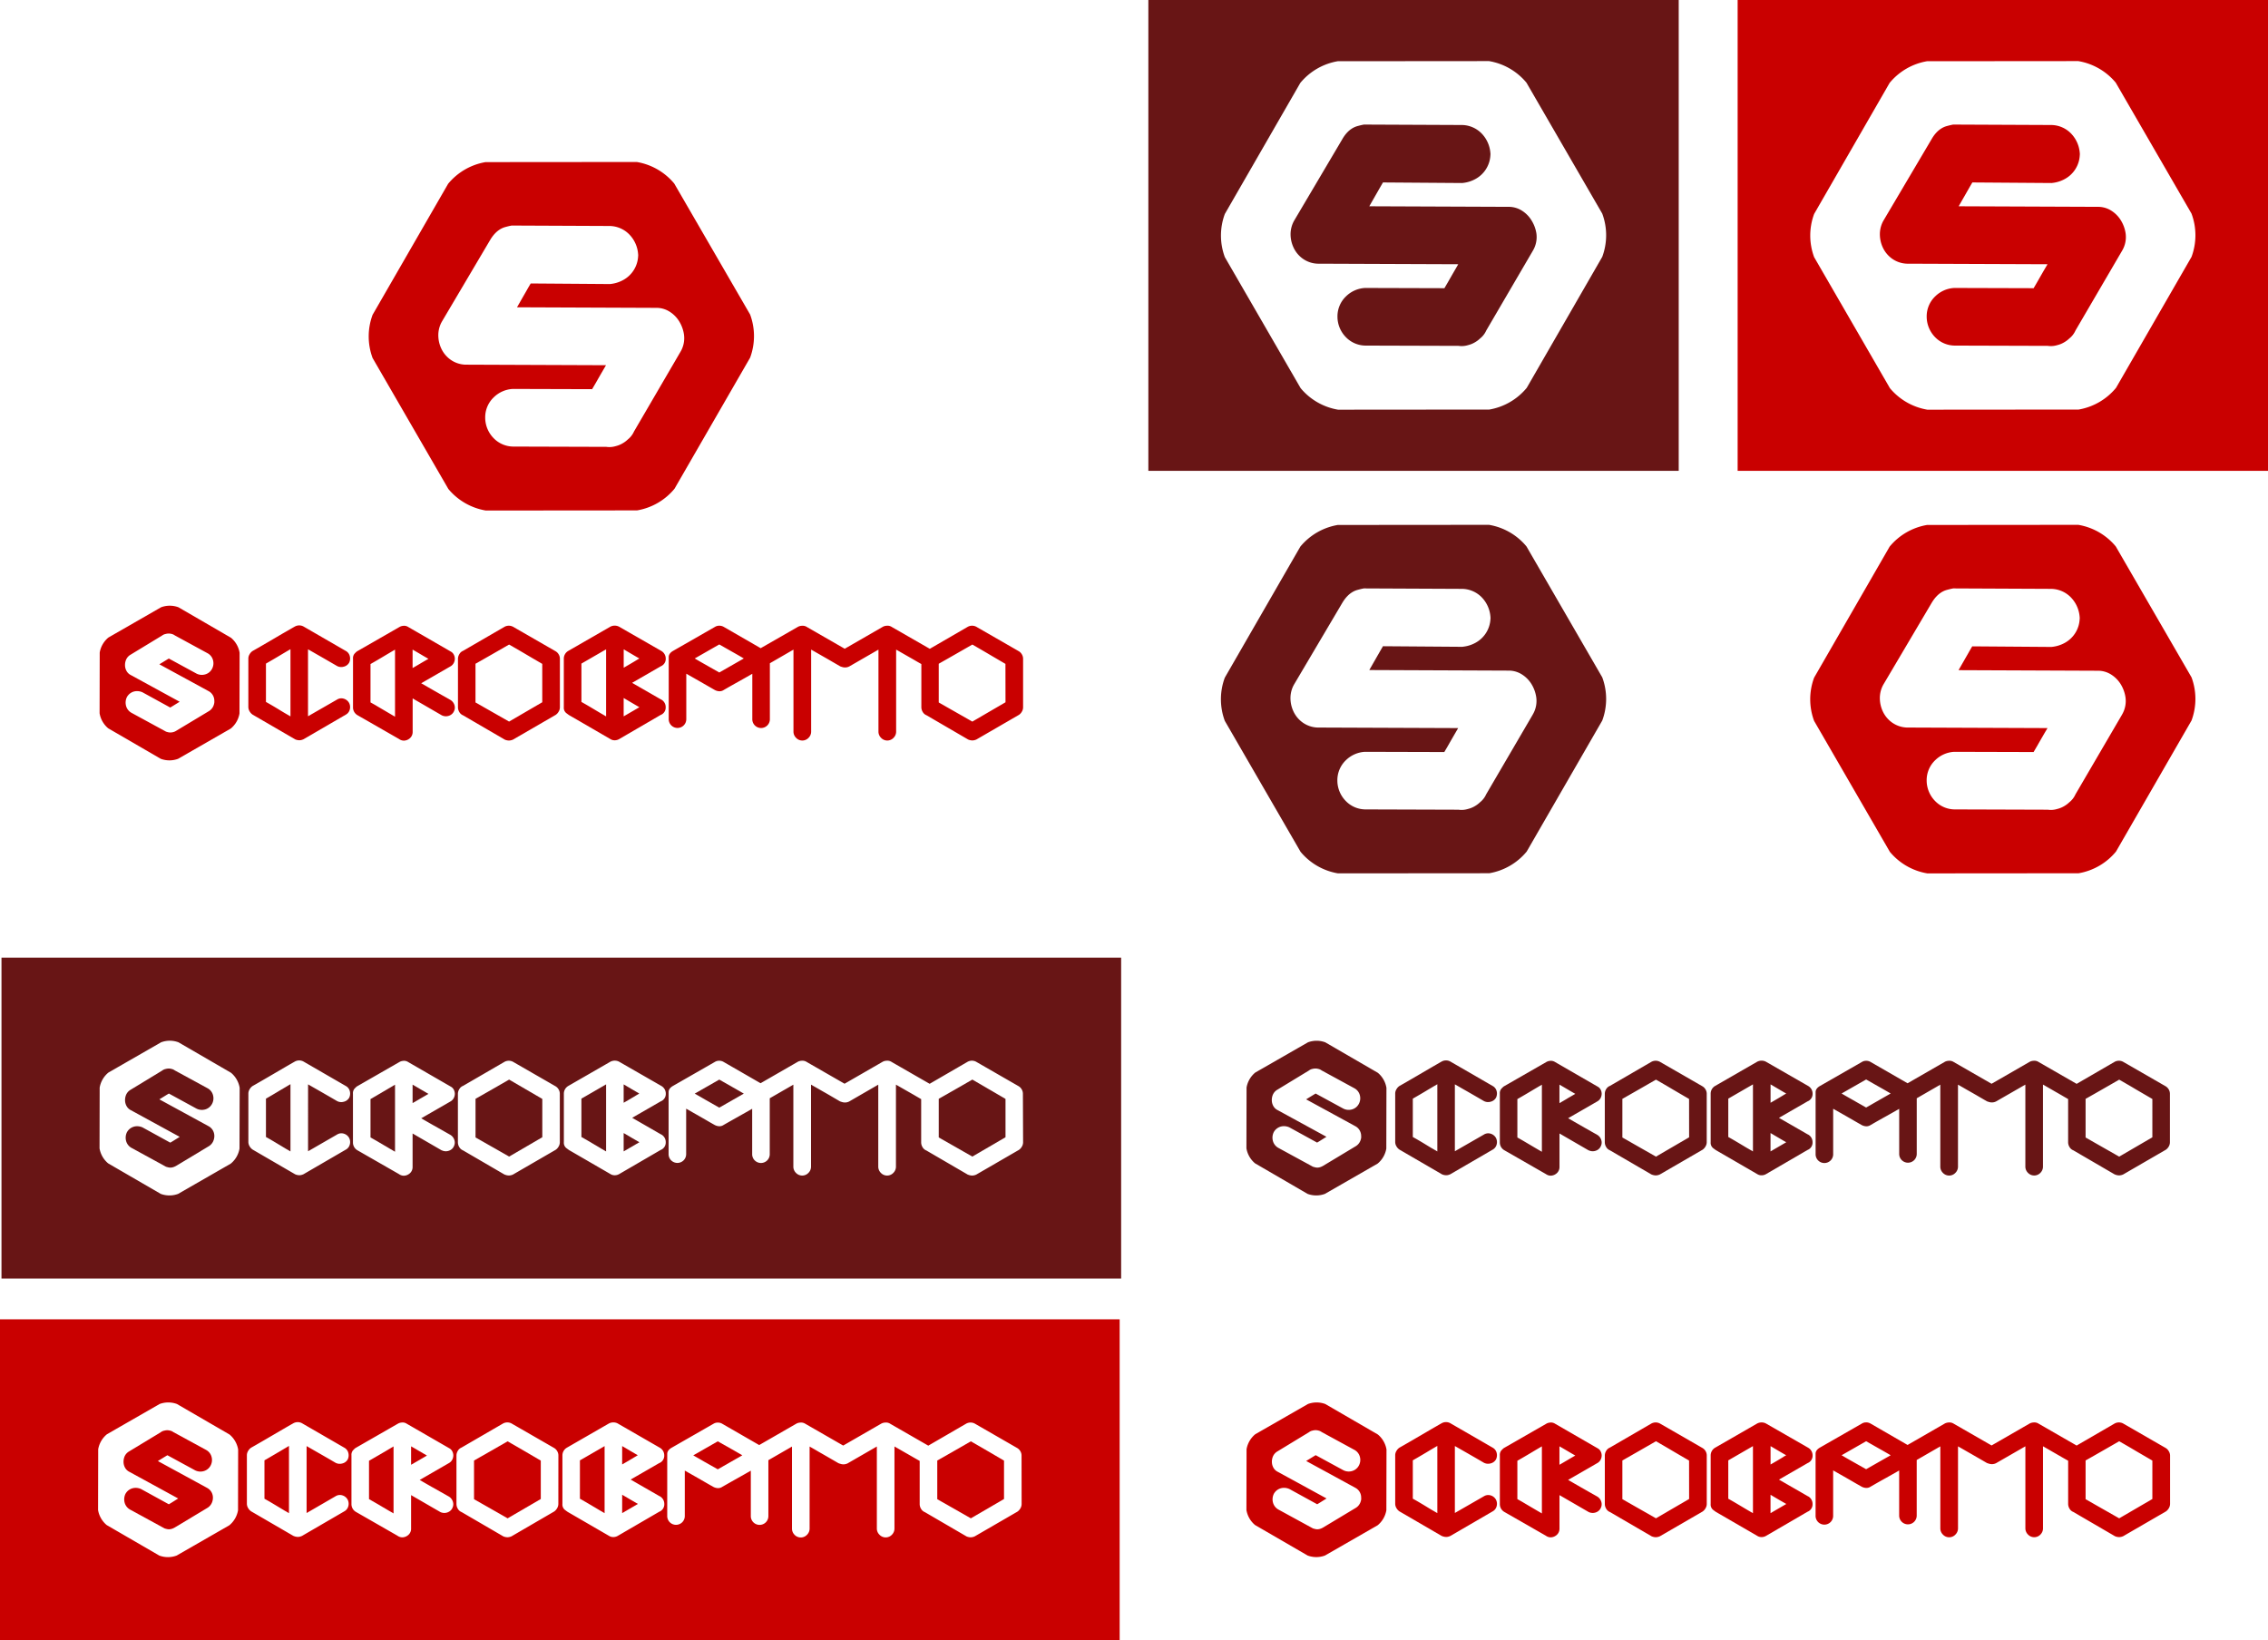 <svg xmlns="http://www.w3.org/2000/svg" viewBox="0 0 1777.88 1285.93"><defs><style>.cls-1{fill:#c90000;}.cls-2{fill:#681515;}</style></defs><g id="Capa_2" data-name="Capa 2"><g id="Capa_1-2" data-name="Capa 1"><path class="cls-1" d="M245.64,511.44q3.06,1.77,6.06,3.47l6,3.46c2,1.17,4.18,2.42,6.51,3.78a7,7,0,0,0,5.11.56,6.65,6.65,0,0,0,4.37-3.17,7.42,7.42,0,0,0,.51-5.13,6.33,6.33,0,0,0-3.16-4.09l-33.21-19.2a7.09,7.09,0,0,0-6.64.05c-2.52,1.42-5.21,3-8,4.59s-5.67,3.31-8.56,5l-8.58,5c-2.83,1.66-5.45,3.16-8.06,4.63a7.58,7.58,0,0,0-2.31,2.51,6.51,6.51,0,0,0-1,3.28v38.16a6.66,6.66,0,0,0,1,3.39,7.77,7.77,0,0,0,2.39,2.57l33.19,19.29.11.06a8.39,8.39,0,0,0,3.2.7,6.61,6.61,0,0,0,1.86-.24c.46-.14.9-.29,1.41-.5l33.2-19.3a6.38,6.38,0,0,0,3.17-4.11,7.16,7.16,0,0,0-.58-5.14,7,7,0,0,0-4.24-3.31,6.38,6.38,0,0,0-5.22.74l-22.72,13.06V509.05ZM227.7,561.65l-3.58-2.08c-1.75-1-3.52-2.09-5.25-3.15s-3.5-2.13-5.31-3.19c-1.59-.93-3.3-1.91-5.08-2.91V520.26c3.65-2.08,7.18-4.14,10.49-6.13,2.81-1.68,5.74-3.42,8.73-5.17Z"/><path class="cls-1" d="M355.79,519.61h0a7.24,7.24,0,0,0,.75-3.15,7,7,0,0,0-.76-3.13,5.6,5.6,0,0,0-2.28-2.43L320,491.56a5.85,5.85,0,0,0-4.24-.86,6.49,6.49,0,0,0-2.61.86l-33.28,19.1a1.62,1.62,0,0,0-.28.2,19.07,19.07,0,0,0-1.86,1.86,5.56,5.56,0,0,0-1,3.68v38.36a7,7,0,0,0,1.4,4.08,7.41,7.41,0,0,0,2.33,2l32.34,18.54.09.07a6.65,6.65,0,0,0,3.71,1.21,7.23,7.23,0,0,0,3.8-1.2,6.5,6.5,0,0,0,3.08-5.69V547.58l22.8,13.21.11.05a7.26,7.26,0,0,0,6.66-.19,6.47,6.47,0,0,0,2.63-2.63,1.22,1.22,0,0,0,.14-.33,6.33,6.33,0,0,0,.47-4.74A7.12,7.12,0,0,0,353,548.7q-6.45-3.65-12.61-7.16-5-2.87-10.22-5.88l23.14-13.33A6.54,6.54,0,0,0,355.79,519.61Zm-46.13,42.28c-1.26-.74-2.46-1.43-3.57-2.09l-5.32-3.13-5.25-3.09c-1.62-1-3.33-1.93-5.08-2.9V520.61c3.68-2.09,7.21-4.16,10.49-6.13,2.74-1.64,5.67-3.37,8.73-5.16Zm19.69-41.59c-1.84,1.1-3.83,2.25-5.92,3.45V509.29c2.43,1.39,4.61,2.66,6.5,3.79s3.83,2.24,5.92,3.44C333.44,517.9,331.26,519.17,329.35,520.3Z"/><path class="cls-1" d="M435.49,510.56l-33.36-19.2a7.07,7.07,0,0,0-6.66.06l-32.53,18.87-.2.07A6,6,0,0,0,360,513a7,7,0,0,0-1,3.43v38.15a7.19,7.19,0,0,0,1,3.55,6,6,0,0,0,2.78,2.6l.2.08,32.61,19,.11.06a8.67,8.67,0,0,0,3.32.71,8.31,8.31,0,0,0,3.16-.75l33.41-19.36a7.59,7.59,0,0,0,2.31-2.51,6.6,6.6,0,0,0,1-3.4V516.4a6.61,6.61,0,0,0-.92-3.32A6.79,6.79,0,0,0,435.49,510.56Zm-10.41,40-26,15.16-26.34-15V520.38q6.86-3.87,13.23-7.53l13.11-7.52c4.58,2.63,9,5.17,13.05,7.57s8.52,5,12.94,7.59Z"/><path class="cls-1" d="M518.12,522.31a6.21,6.21,0,0,0,3.75-6,6.9,6.9,0,0,0-3.51-6l-33.24-19.08a7.57,7.57,0,0,0-6.62.06l-33,19a7,7,0,0,0-3.53,6v38.15a5.37,5.37,0,0,0,1.86,4.56c.84.64,1.54,1.16,2.22,1.64l32.78,19a6,6,0,0,0,2.95.74h.31a7.11,7.11,0,0,0,3.14-.86l32.65-19,.2-.07a6.22,6.22,0,0,0,3.75-6,6.75,6.75,0,0,0-3.33-5.92,1.33,1.33,0,0,0-.42-.18l-22.59-13,22.37-12.91Zm-43,39.34-3.58-2.08c-1.79-1.06-3.57-2.11-5.32-3.16s-3.55-2.12-5.36-3.18c-1.59-.93-3.29-1.91-5.08-2.91V520.26l19.34-11.19Zm26.1-7.2-12.33,7.18V547.24l6.39,3.76C497.09,552.08,499.08,553.24,501.21,554.45Zm-2.32-36.83c-1.4.85-2.77,1.67-4.09,2.45s-2.67,1.56-4,2.33l-1.89,1.09V509.08l6.39,3.76c1.8,1.07,3.78,2.22,5.89,3.43C500.36,516.73,499.6,517.18,498.89,517.62Z"/><path class="cls-1" d="M801.07,513.08h0a6.79,6.79,0,0,0-2.46-2.53l-33.34-19.19a7.05,7.05,0,0,0-6.65.06l-29.75,17.25-29.72-17.08a6.13,6.13,0,0,0-4.11-1,7.09,7.09,0,0,0-2.86.74l-30,17.29-29.57-17a6.18,6.18,0,0,0-4.12-1,7,7,0,0,0-2.85.74L596.3,508.18l-29.11-16.79a7,7,0,0,0-3.54-.84,6.34,6.34,0,0,0-3.07.86l-33,18.91c-2.23,1.32-3.37,2.93-3.37,4.79v48.45a6.89,6.89,0,1,0,13.77,0V528.18l10,5.69,5.8,3.34c2,1.14,4.12,2.37,6.49,3.72a8.24,8.24,0,0,0,3.34,1,5.86,5.86,0,0,0,3.75-1c4-2.31,8.16-4.67,12.37-7,3.35-1.89,6.71-3.79,10-5.68v35.36a6.89,6.89,0,1,0,13.77,0V520L622,509.3v64.39a6.76,6.76,0,0,0,2,4.72,6.71,6.71,0,0,0,9.86,0,6.76,6.76,0,0,0,2-4.72v-64.4l4.18,2.39,6.05,3.47q3,1.7,6,3.46l6.52,3.78.09.05a8.33,8.33,0,0,0,1.22.41,7.38,7.38,0,0,0,5.76-.32l22.94-13.23v64.39a6.8,6.8,0,0,0,2,4.72,6.71,6.71,0,0,0,9.86,0,6.77,6.77,0,0,0,2-4.72v-64.4c1.45.83,2.85,1.62,4.17,2.39l6.06,3.47q3,1.7,6,3.46c1.14.65,2.32,1.33,3.54,2v33.89a7.19,7.19,0,0,0,1,3.55,6.06,6.06,0,0,0,2.78,2.6l.2.08,32.61,19,.11.06a8.67,8.67,0,0,0,3.32.71,8.16,8.16,0,0,0,3.16-.75l33.42-19.36A7.57,7.57,0,0,0,801,558a6.6,6.6,0,0,0,1-3.4V516.4A6.72,6.72,0,0,0,801.07,513.08ZM563.84,527.24q-5.55-3.16-10.55-6c-2.82-1.58-5.73-3.25-8.69-5l19.24-11q5.55,3.17,10.55,6c2.78,1.56,5.69,3.23,8.68,5Zm224.37,23.34-26,15.16-26.34-15V520.38q6.86-3.87,13.23-7.53l13.12-7.52c4.67,2.68,8.94,5.17,13,7.57s8.52,5,12.94,7.59Z"/><path class="cls-1" d="M181.07,500l-41.19-23.9a19.55,19.55,0,0,0-13.61,0L85,499.81a19.51,19.51,0,0,0-6.83,11.77l-.1,47.62A19.52,19.52,0,0,0,84.83,571L126,594.9a19.52,19.52,0,0,0,13.62,0l41.28-23.72a19.49,19.49,0,0,0,6.83-11.77l.1-47.62A19.52,19.52,0,0,0,181.07,500Zm-13,50.16a10.06,10.06,0,0,1-1,3.77,8.79,8.79,0,0,1-2.86,3.31l-.29.19-25.59,15.39a8.63,8.63,0,0,1-6.22,1.33c-.73-.18-1.21-.31-1.44-.38l-.49-.15L103.2,558.92a8.79,8.79,0,0,1-4.43-5.69,9.85,9.85,0,0,1,.57-6.42l.15-.34.2-.32a9,9,0,0,1,7.61-4.31,10.4,10.4,0,0,1,4,.75l.3.12,21.85,12,2-1.21,4.05-2.5c.44-.28.88-.56,1.33-.83l-38.44-21a7.77,7.77,0,0,1-3.31-3.33A9.36,9.36,0,0,1,98,521.64a10.88,10.88,0,0,1,.66-4,8.38,8.38,0,0,1,3.54-4.27l24.89-15.13A6.6,6.6,0,0,1,130,497a7.86,7.86,0,0,1,2-.3,8.1,8.1,0,0,1,2.32.25,6.8,6.8,0,0,1,2.72,1.21l25.58,13.93a8.66,8.66,0,0,1,4.34,5.41,9.21,9.21,0,0,1-.68,6.74l-.06.12a8.66,8.66,0,0,1-5.42,4.38,9.26,9.26,0,0,1-6.55-.53l-.26-.14-21.66-11.79-2,1.22L126.25,520l-1.33.81L163.8,542a8.57,8.57,0,0,1,3.42,3.77A9,9,0,0,1,168,550.17Z"/><path class="cls-1" d="M528.75,383.17,588,280.45a48.59,48.59,0,0,0,0-33.9L528.55,143.92A48.6,48.6,0,0,0,499.18,127l-118.56.1a48.54,48.54,0,0,0-29.34,17L292.08,246.8a48.67,48.67,0,0,0,0,33.89l59.37,102.64a48.65,48.65,0,0,0,29.37,16.92l118.56-.1A48.55,48.55,0,0,0,528.75,383.17ZM497,338.27a16.69,16.69,0,0,1-4.82,6.23,20.67,20.67,0,0,1-4.11,3.07,19.67,19.67,0,0,1-5.39,2.19,17,17,0,0,1-7.39.57l-72.52-.22a21.62,21.62,0,0,1-15.92-6.7,23.1,23.1,0,0,1-6.5-15.57v-.33a21.6,21.6,0,0,1,6.69-16,23,23,0,0,1,15-6.58l.73,0,61.4.18c1-1.74,2-3.41,2.92-5q3-5.3,6-10.43l1.95-3.35-110.27-.43a21.35,21.35,0,0,1-12-4.21,22.37,22.37,0,0,1-6.93-8.61,24.59,24.59,0,0,1-2.23-9.45,21.79,21.79,0,0,1,2.32-10.63l.41-.76,37.83-64c1.32-2.17,5.09-8.39,12-10.26,1.82-.49,3-.77,3.61-.89l1.26-.26,76.38.34a22,22,0,0,1,16.45,7.23,24.6,24.6,0,0,1,6.34,14.74l.08.93-.07.92a22.45,22.45,0,0,1-11.56,18.47,26.09,26.09,0,0,1-9.75,3.15l-.81.09-62.09-.46c-1,1.72-2,3.38-2.89,5-2,3.5-4,6.93-5.89,10.28-.64,1.12-1.28,2.26-1.94,3.4l109,.44a19.24,19.24,0,0,1,11.21,3.37,23.48,23.48,0,0,1,7.39,8,27,27,0,0,1,3.27,9.5,20.87,20.87,0,0,1-2.71,13.54Z"/><path class="cls-1" d="M1663,173.53a23.48,23.48,0,0,0-7.39-8,19.24,19.24,0,0,0-11.21-3.37l-109-.44c.66-1.14,1.3-2.28,1.94-3.4l5.89-10.28q1.36-2.4,2.9-5l62.08.45.81-.09a26.09,26.09,0,0,0,9.75-3.15,22.45,22.45,0,0,0,11.56-18.47l.07-.92-.07-.93a24.68,24.68,0,0,0-6.35-14.74A22,22,0,0,0,1607.46,98l-76.39-.34-1.26.26c-.59.12-1.79.4-3.61.89-7,1.87-10.73,8.09-12,10.26l-37.83,64-.41.76a21.79,21.79,0,0,0-2.32,10.63,24.59,24.59,0,0,0,2.23,9.45,22.37,22.37,0,0,0,6.93,8.61,21.35,21.35,0,0,0,12,4.21l110.27.43-2,3.35q-3,5.15-6,10.43-1.38,2.42-2.92,5l-61.4-.18-.73,0a23,23,0,0,0-15,6.58,21.6,21.6,0,0,0-6.69,16v.33a23.1,23.1,0,0,0,6.5,15.57,21.62,21.62,0,0,0,15.92,6.7l72.52.22a17,17,0,0,0,7.39-.57,19.85,19.85,0,0,0,5.4-2.19,20.9,20.9,0,0,0,4.1-3.07,16.69,16.69,0,0,0,4.82-6.23l36.58-62.62a20.87,20.87,0,0,0,2.71-13.54A27,27,0,0,0,1663,173.53Z"/><path class="cls-1" d="M1362.13,0V369.15h415.75V0Zm355.81,201.37-59.2,102.72a48.55,48.55,0,0,1-29.34,17l-118.56.1a48.65,48.65,0,0,1-29.37-16.92L1422.1,201.61a48.67,48.67,0,0,1,0-33.89L1481.27,65a48.54,48.54,0,0,1,29.34-17l118.56-.1a48.6,48.6,0,0,1,29.37,16.92l59.37,102.63A48.59,48.59,0,0,1,1717.94,201.37Z"/><path class="cls-1" d="M1658.54,428.39a48.65,48.65,0,0,0-29.37-16.92l-118.56.1a48.55,48.55,0,0,0-29.34,17l-59.19,102.72a48.64,48.64,0,0,0,0,33.9l59.37,102.63a48.6,48.6,0,0,0,29.37,16.92l118.56-.1a48.54,48.54,0,0,0,29.34-17l59.2-102.73a48.56,48.56,0,0,0,0-33.89Zm5,131.74-36.58,62.62a16.77,16.77,0,0,1-4.82,6.23,20.9,20.9,0,0,1-4.1,3.07,20.18,20.18,0,0,1-5.4,2.19,17,17,0,0,1-7.39.57l-72.52-.23a21.57,21.57,0,0,1-15.92-6.69,23.11,23.11,0,0,1-6.5-15.58V612a21.64,21.64,0,0,1,6.69-16,23,23,0,0,1,15-6.57l.73,0,61.4.17c1-1.73,2-3.41,2.92-5q3-5.29,6-10.43l2-3.35-110.27-.43a21.42,21.42,0,0,1-12-4.21,22.37,22.37,0,0,1-6.93-8.61,24.64,24.64,0,0,1-2.23-9.46,21.78,21.78,0,0,1,2.32-10.62l.41-.76,37.83-64c1.32-2.16,5.09-8.38,12-10.25,1.82-.49,3-.78,3.61-.9l1.26-.26,76.39.35a22,22,0,0,1,16.44,7.23,24.68,24.68,0,0,1,6.35,14.74l.07.92-.07.93a22.45,22.45,0,0,1-11.56,18.47,26.08,26.08,0,0,1-9.75,3.14l-.81.1-62.08-.46q-1.53,2.58-2.9,5l-5.89,10.28c-.64,1.12-1.28,2.25-1.94,3.39l109,.45a19.24,19.24,0,0,1,11.21,3.37,23.54,23.54,0,0,1,7.39,8,27.14,27.14,0,0,1,3.27,9.51A20.88,20.88,0,0,1,1663.52,560.13Z"/><path class="cls-2" d="M1201,173.53a23.48,23.48,0,0,0-7.39-8,19.25,19.25,0,0,0-11.22-3.37l-109-.44,1.94-3.4q2.87-5,5.88-10.28,1.38-2.4,2.9-5l62.09.45.8-.09a26,26,0,0,0,9.75-3.15,22.49,22.49,0,0,0,11.57-18.47l.06-.92-.07-.93a24.62,24.62,0,0,0-6.35-14.74A22,22,0,0,0,1145.51,98l-76.39-.34-1.26.26c-.58.12-1.78.4-3.6.89-7,1.87-10.74,8.09-12,10.26l-37.83,64-.41.76a21.8,21.8,0,0,0-2.33,10.63,24.6,24.6,0,0,0,2.24,9.45,22.28,22.28,0,0,0,6.93,8.61,21.29,21.29,0,0,0,12,4.21l110.27.43c-.65,1.12-1.29,2.24-1.94,3.35q-3,5.15-6,10.43c-.92,1.61-1.9,3.28-2.92,5l-61.41-.18-.73,0a23.08,23.08,0,0,0-15,6.58,21.64,21.64,0,0,0-6.69,16v.33a23,23,0,0,0,6.5,15.57,21.62,21.62,0,0,0,15.92,6.7l72.51.22a17,17,0,0,0,7.39-.57,19.73,19.73,0,0,0,5.4-2.19,20.61,20.61,0,0,0,4.1-3.07,16.59,16.59,0,0,0,4.82-6.23l36.58-62.62a20.8,20.8,0,0,0,2.71-13.54A27,27,0,0,0,1201,173.53Z"/><path class="cls-2" d="M900.19,0V369.15h415.75V0ZM1256,201.37,1196.8,304.09a48.61,48.61,0,0,1-29.35,17l-118.56.1a48.62,48.62,0,0,1-29.36-16.92L960.16,201.61a48.56,48.56,0,0,1,0-33.89L1019.32,65a48.59,48.59,0,0,1,29.35-17l118.56-.1a48.55,48.55,0,0,1,29.36,16.92L1256,167.47A48.64,48.64,0,0,1,1256,201.37Z"/><path class="cls-2" d="M1196.59,428.39a48.59,48.59,0,0,0-29.36-16.92l-118.56.1a48.61,48.61,0,0,0-29.35,17L960.13,531.27a48.59,48.59,0,0,0,0,33.9l59.37,102.63a48.57,48.57,0,0,0,29.36,16.92l118.56-.1a48.59,48.59,0,0,0,29.35-17L1256,564.92a48.61,48.61,0,0,0,0-33.89Zm5,131.74L1165,622.75a16.67,16.67,0,0,1-4.82,6.23,20.61,20.61,0,0,1-4.1,3.07,20,20,0,0,1-5.4,2.19,17,17,0,0,1-7.39.57l-72.51-.23a21.57,21.57,0,0,1-15.92-6.69,23,23,0,0,1-6.5-15.58V612a21.68,21.68,0,0,1,6.69-16,23.07,23.07,0,0,1,15-6.57l.73,0,61.41.17c1-1.73,2-3.41,2.92-5q3-5.29,6-10.43c.65-1.11,1.29-2.23,1.94-3.35l-110.27-.43a21.36,21.36,0,0,1-12-4.21,22.28,22.28,0,0,1-6.93-8.61,24.65,24.65,0,0,1-2.24-9.46,21.79,21.79,0,0,1,2.33-10.62l.41-.76,37.83-64c1.31-2.16,5.08-8.38,12-10.25,1.82-.49,3-.78,3.6-.9l1.26-.26,76.39.35A22,22,0,0,1,1162,468.8a24.62,24.62,0,0,1,6.35,14.74l.07.92-.06.93a22.49,22.49,0,0,1-11.57,18.47A26,26,0,0,1,1147,507l-.8.1-62.09-.46q-1.51,2.58-2.9,5-3,5.25-5.88,10.28l-1.94,3.39,109,.45a19.25,19.25,0,0,1,11.22,3.37,23.54,23.54,0,0,1,7.39,8,27.13,27.13,0,0,1,3.26,9.51A20.82,20.82,0,0,1,1201.57,560.13Z"/><path class="cls-2" d="M323.43,850.36v14.46c2.09-1.2,4.08-2.35,5.92-3.44s4.09-2.41,6.5-3.79c-2.09-1.19-4.08-2.35-5.92-3.44S325.86,851.76,323.43,850.36Z"/><path class="cls-2" d="M399.09,846.4,386,853.93q-6.37,3.66-13.23,7.53v30.3l26.34,15,26-15.16V861.56L412.14,854C408.05,851.58,403.67,849,399.09,846.4Z"/><path class="cls-2" d="M488.88,888.31V902.7l12.33-7.18c-2.13-1.21-4.12-2.37-5.94-3.45Z"/><path class="cls-2" d="M455.77,891.4c1.79,1,3.49,2,5.08,2.9,1.81,1.06,3.59,2.12,5.36,3.18s3.53,2.11,5.32,3.16l3.58,2.08V850.15l-19.34,11.18Z"/><path class="cls-2" d="M163.8,883.11l-38.88-21.22,1.33-.81,4.12-2.53,2-1.21L154,869.13l.26.13a9.32,9.32,0,0,0,6.55.54,8.71,8.71,0,0,0,5.42-4.39l.06-.11a9.24,9.24,0,0,0,.68-6.75,8.64,8.64,0,0,0-4.34-5.4l-25.58-13.93a6.66,6.66,0,0,0-2.72-1.21,7.75,7.75,0,0,0-2.32-.26,7.86,7.86,0,0,0-2,.3,6.72,6.72,0,0,0-2.89,1.28l-24.89,15.14a8.36,8.36,0,0,0-3.54,4.26,10.88,10.88,0,0,0-.66,4,9.36,9.36,0,0,0,1.09,4.23,7.74,7.74,0,0,0,3.31,3.34l38.44,21-1.33.83-4.05,2.51c-.62.38-1.28.79-2,1.2l-21.85-12-.3-.12a10.4,10.4,0,0,0-4-.75,9,9,0,0,0-7.61,4.32l-.2.31-.15.34a9.85,9.85,0,0,0-.57,6.42A8.77,8.77,0,0,0,103.2,900l26.92,14.72.49.15c.23.07.71.19,1.44.37,2.82.67,5.34-.81,6.22-1.32l25.59-15.4.29-.19A8.79,8.79,0,0,0,167,895a10.06,10.06,0,0,0,1-3.76,9,9,0,0,0-.8-4.37A8.57,8.57,0,0,0,163.8,883.11Z"/><path class="cls-2" d="M290.44,861.69v30.06c1.75,1,3.46,2,5.08,2.9l5.25,3.09c1.76,1,3.52,2.08,5.32,3.14l3.57,2.08V850.39c-3.06,1.79-6,3.52-8.73,5.16C297.65,857.53,294.12,859.59,290.44,861.69Z"/><path class="cls-2" d="M208.48,861.34V891.4c1.78,1,3.49,2,5.08,2.9,1.81,1.06,3.58,2.13,5.31,3.19s3.5,2.12,5.25,3.15l3.58,2.08V850c-3,1.75-5.92,3.48-8.73,5.16C215.66,857.19,212.13,859.25,208.48,861.34Z"/><path class="cls-2" d="M762.23,846.4l-13.12,7.53q-6.37,3.66-13.23,7.53v30.3l26.34,15,26-15.16V861.56L775.27,854C771.17,851.57,766.9,849.09,762.23,846.4Z"/><path class="cls-2" d="M488.88,850.16v14.4l1.89-1.08c1.36-.78,2.71-1.56,4-2.34s2.69-1.6,4.09-2.45c.71-.44,1.47-.89,2.27-1.35-2.11-1.2-4.09-2.35-5.89-3.43S491.25,851.54,488.88,850.16Z"/><path class="cls-2" d="M563.84,846.4l-19.24,11c3,1.73,5.87,3.4,8.69,5q5,2.8,10.55,6l19.23-11c-3-1.75-5.9-3.42-8.68-5Q569.4,849.56,563.84,846.4Z"/><path class="cls-2" d="M1.17,750.79v251.58H878.86V750.79ZM187.75,900.5a19.46,19.46,0,0,1-6.83,11.77L139.64,936A19.58,19.58,0,0,1,126,936l-41.19-23.9a19.52,19.52,0,0,1-6.78-11.8l.1-47.62A19.56,19.56,0,0,1,85,840.88l41.29-23.72a19.44,19.44,0,0,1,13.61,0l41.19,23.89a19.52,19.52,0,0,1,6.78,11.8Zm76.44-11a6.38,6.38,0,0,1,5.22-.74,7,7,0,0,1,4.24,3.31,7.18,7.18,0,0,1,.58,5.15,6.36,6.36,0,0,1-3.17,4.1l-33.2,19.3a12.71,12.71,0,0,1-1.41.5,6.25,6.25,0,0,1-1.86.25,8.41,8.41,0,0,1-3.2-.71l-.11-.06-33.19-19.29a7.77,7.77,0,0,1-2.39-2.57,6.63,6.63,0,0,1-1-3.39V857.23a6.47,6.47,0,0,1,1-3.27,7.62,7.62,0,0,1,2.31-2.52c2.61-1.47,5.23-3,8.06-4.63l8.58-5,8.56-5c2.8-1.64,5.49-3.18,8-4.6a7.09,7.09,0,0,1,6.64,0l33.21,19.2a6.33,6.33,0,0,1,3.16,4.09,7.46,7.46,0,0,1-.51,5.14,6.63,6.63,0,0,1-4.37,3.16,7,7,0,0,1-5.11-.56c-2.33-1.36-4.47-2.61-6.51-3.78l-6-3.46c-2-1.13-4-2.29-6.06-3.46q-2-1.15-4.17-2.4V902.6Zm76.22-6.93q6.15,3.52,12.61,7.16a7.12,7.12,0,0,1,3.22,4.25,6.33,6.33,0,0,1-.47,4.74,1.22,1.22,0,0,1-.14.33,6.41,6.41,0,0,1-2.63,2.63,7.26,7.26,0,0,1-6.66.19l-.11,0-22.8-13.21v26.23a6.48,6.48,0,0,1-3.08,5.68,7.23,7.23,0,0,1-3.8,1.2,6.65,6.65,0,0,1-3.71-1.21l-.09-.06-32.34-18.55a7.28,7.28,0,0,1-2.33-2,7,7,0,0,1-1.4-4.08V857.47a5.51,5.51,0,0,1,1-3.67,18,18,0,0,1,1.86-1.87,1.62,1.62,0,0,1,.28-.2l33.28-19.1a6.49,6.49,0,0,1,2.61-.86,5.9,5.9,0,0,1,4.24.86L353.5,852a5.52,5.52,0,0,1,2.28,2.42,7,7,0,0,1,.76,3.13,7.17,7.17,0,0,1-.75,3.15h0a6.54,6.54,0,0,1-2.46,2.72l-23.14,13.33Q335.4,879.75,340.41,882.61Zm98.44,13a6.6,6.6,0,0,1-1,3.4,7.59,7.59,0,0,1-2.31,2.51l-33.41,19.36a8.12,8.12,0,0,1-3.16.75,8.67,8.67,0,0,1-3.32-.71l-.11,0-32.61-19-.2-.08a6,6,0,0,1-2.78-2.6,7.19,7.19,0,0,1-1-3.55V857.47a7,7,0,0,1,1-3.43,6,6,0,0,1,2.78-2.61l.2-.07,32.53-18.87a7.1,7.1,0,0,1,6.66-.06l33.36,19.21a6.76,6.76,0,0,1,2.44,2.51,6.61,6.61,0,0,1,.92,3.32Zm79.27-6.22a1.33,1.33,0,0,1,.42.18,6.75,6.75,0,0,1,3.33,5.93,6.21,6.21,0,0,1-3.75,6l-.2.08-32.65,19a7,7,0,0,1-3.14.86h-.31a6.08,6.08,0,0,1-2.95-.73l-32.78-19c-.68-.48-1.38-1-2.22-1.64a5.35,5.35,0,0,1-1.86-4.55V857.35a7,7,0,0,1,3.53-6l33-19a7.54,7.54,0,0,1,6.62-.07l33.24,19.09a6.88,6.88,0,0,1,3.51,6,6.2,6.2,0,0,1-3.75,6,1.45,1.45,0,0,1-.22.09l-22.37,12.9ZM802,895.62a6.6,6.6,0,0,1-1,3.4,7.57,7.57,0,0,1-2.3,2.51l-33.42,19.36a8.16,8.16,0,0,1-3.16.75,8.67,8.67,0,0,1-3.32-.71l-.11,0-32.61-19-.2-.07a6.09,6.09,0,0,1-2.78-2.61,7.19,7.19,0,0,1-1-3.55V861.73c-1.22-.71-2.4-1.4-3.54-2.05q-3-1.77-6-3.46c-2-1.14-4-2.29-6.06-3.47l-4.17-2.39v64.4a6.81,6.81,0,0,1-2,4.73,6.73,6.73,0,0,1-9.86,0,6.84,6.84,0,0,1-2-4.73V850.38L665.61,863.6a7.38,7.38,0,0,1-5.76.32,6.49,6.49,0,0,1-1.22-.41l-.09,0L652,859.68q-3-1.77-6-3.46c-2-1.14-4-2.29-6.05-3.47l-4.18-2.39v64.4a6.8,6.8,0,0,1-2,4.73,6.73,6.73,0,0,1-9.86,0,6.8,6.8,0,0,1-2-4.73V850.38l-18.51,10.67v43.58a6.89,6.89,0,1,1-13.77,0V869.28c-3.29,1.88-6.65,3.79-10,5.67-4.21,2.36-8.37,4.72-12.37,7a5.8,5.8,0,0,1-3.75,1,8.24,8.24,0,0,1-3.34-1q-3.56-2-6.49-3.72l-5.8-3.34-10-5.68v35.37a6.89,6.89,0,1,1-13.77,0V856.18c0-1.85,1.14-3.46,3.37-4.78l33-18.91a6.23,6.23,0,0,1,3.07-.86,6.84,6.84,0,0,1,3.54.84l29.11,16.78,29.31-16.88a6.9,6.9,0,0,1,2.85-.73,6.17,6.17,0,0,1,4.12,1l29.57,17,30-17.29a7,7,0,0,1,2.86-.73,6.13,6.13,0,0,1,4.11,1l29.72,17.08,29.75-17.25a7.05,7.05,0,0,1,6.65-.06l33.34,19.19a6.86,6.86,0,0,1,2.46,2.53h0a6.72,6.72,0,0,1,.91,3.32Z"/><path class="cls-1" d="M322.26,1133.93v14.45c2.09-1.19,4.08-2.35,5.92-3.44s4.1-2.41,6.5-3.79c-2.09-1.19-4.07-2.34-5.91-3.44S324.69,1135.32,322.26,1133.93Z"/><path class="cls-1" d="M397.93,1130l-13.12,7.53q-6.37,3.66-13.22,7.53v30.31l26.33,15,26-15.15v-30.1q-6.63-3.87-12.95-7.58C406.88,1135.14,402.5,1132.59,397.93,1130Z"/><path class="cls-1" d="M207.31,1144.9V1175c1.79,1,3.49,2,5.08,2.91q2.72,1.59,5.31,3.18c1.73,1.06,3.5,2.13,5.26,3.16l3.57,2.08V1133.6c-3,1.75-5.92,3.48-8.72,5.17C214.49,1140.75,211,1142.82,207.31,1144.9Z"/><path class="cls-1" d="M162.63,1166.67l-38.88-21.21,1.33-.81,4.13-2.54,2-1.21,21.65,11.79.27.13a9.24,9.24,0,0,0,6.54.54,8.71,8.71,0,0,0,5.43-4.38l.06-.12a9.21,9.21,0,0,0,.67-6.74,8.66,8.66,0,0,0-4.34-5.41l-25.58-13.93a6.8,6.8,0,0,0-2.72-1.21,8.09,8.09,0,0,0-2.32-.26,8.82,8.82,0,0,0-2,.3,6.72,6.72,0,0,0-2.89,1.28L101.05,1138a8.37,8.37,0,0,0-3.55,4.26,10.9,10.9,0,0,0-.66,4,9.52,9.52,0,0,0,1.09,4.23,7.73,7.73,0,0,0,3.32,3.33l38.43,21-1.33.83-4,2.51-2,1.2-21.85-12-.3-.12a10.39,10.39,0,0,0-4-.75,9,9,0,0,0-7.62,4.32l-.2.31-.15.34a9.93,9.93,0,0,0-.57,6.42,8.81,8.81,0,0,0,4.43,5.7L129,1198.27l.49.15c.23.07.71.2,1.45.37,2.81.67,5.33-.81,6.21-1.32l25.6-15.39.29-.19a8.93,8.93,0,0,0,2.85-3.31,9.88,9.88,0,0,0,1-3.77,8.85,8.85,0,0,0-.8-4.37A8.63,8.63,0,0,0,162.63,1166.67Z"/><path class="cls-1" d="M289.27,1145.25v30.06c1.75,1,3.46,2,5.08,2.91l5.25,3.09,5.32,3.13c1.11.66,2.31,1.35,3.58,2.08V1134c-3.06,1.79-6,3.52-8.73,5.17C296.48,1141.09,293,1143.15,289.27,1145.25Z"/><path class="cls-1" d="M454.6,1175c1.79,1,3.49,2,5.08,2.91,1.81,1.06,3.59,2.11,5.36,3.17s3.53,2.11,5.33,3.17l3.57,2.08v-52.58l-19.34,11.18Z"/><path class="cls-1" d="M562.67,1130l-19.23,11c2.95,1.73,5.87,3.4,8.69,5q5,2.79,10.54,5.95l19.23-11c-3-1.74-5.9-3.42-8.68-5Q568.22,1133.12,562.67,1130Z"/><path class="cls-1" d="M761.06,1130l-13.12,7.53q-6.37,3.66-13.22,7.53v30.31l26.33,15,26-15.15v-30.1q-6.63-3.87-12.95-7.58C770,1135.13,765.73,1132.65,761.06,1130Z"/><path class="cls-1" d="M487.71,1171.88v14.39l12.33-7.18c-2.13-1.22-4.12-2.37-5.94-3.46S490.08,1173.26,487.71,1171.88Z"/><path class="cls-1" d="M0,1034.35v251.58H877.7V1034.35Zm186.59,149.71a19.52,19.52,0,0,1-6.84,11.78l-41.28,23.72a19.47,19.47,0,0,1-13.62,0l-41.18-23.89a19.53,19.53,0,0,1-6.79-11.8l.1-47.62a19.56,19.56,0,0,1,6.83-11.78l41.29-23.72a19.58,19.58,0,0,1,13.62,0l41.18,23.89a19.47,19.47,0,0,1,6.78,11.8Zm76.44-11a6.43,6.43,0,0,1,5.21-.74,7,7,0,0,1,4.24,3.32,7.11,7.11,0,0,1,.58,5.14,6.4,6.4,0,0,1-3.17,4.11l-33.2,19.3c-.51.2-.94.36-1.4.5a6.68,6.68,0,0,1-1.87.24,8.41,8.41,0,0,1-3.2-.71l-.11,0-33.19-19.3a7.74,7.74,0,0,1-2.39-2.56,6.68,6.68,0,0,1-1-3.4V1140.8a6.49,6.49,0,0,1,1-3.28,7.69,7.69,0,0,1,2.31-2.51c2.61-1.48,5.23-3,8.07-4.63s5.67-3.31,8.57-5l8.57-5c2.79-1.63,5.48-3.18,8-4.59a7.06,7.06,0,0,1,6.64,0L269.91,1135a6.39,6.39,0,0,1,3.15,4.1,7.38,7.38,0,0,1-.51,5.13,6.61,6.61,0,0,1-4.37,3.16,7.07,7.07,0,0,1-5.11-.55l-6.5-3.79-6-3.45-6.06-3.47c-1.32-.77-2.71-1.56-4.17-2.39v52.48Zm76.21-6.92q6.17,3.51,12.61,7.15a7.14,7.14,0,0,1,3.22,4.26,6.34,6.34,0,0,1-.47,4.74,2.26,2.26,0,0,1-.13.33,6.55,6.55,0,0,1-2.64,2.63,7.31,7.31,0,0,1-6.66.19l-.11-.06-22.8-13.2v26.22a6.48,6.48,0,0,1-3.07,5.68,7.28,7.28,0,0,1-3.81,1.2,6.66,6.66,0,0,1-3.71-1.2l-.09-.07-32.33-18.54a7.24,7.24,0,0,1-2.34-2,7.07,7.07,0,0,1-1.4-4.07V1141a5.53,5.53,0,0,1,1-3.67,19.06,19.06,0,0,1,1.86-1.87,2.43,2.43,0,0,1,.28-.2l33.28-19.1a6.56,6.56,0,0,1,2.61-.85,5.84,5.84,0,0,1,4.24.85l33.54,19.35a5.58,5.58,0,0,1,2.27,2.43,6.94,6.94,0,0,1,.76,3.12,7.3,7.3,0,0,1-.74,3.15h0a6.52,6.52,0,0,1-2.46,2.71L329,1160.29Q334.23,1163.32,339.24,1166.18Zm98.44,13a6.64,6.64,0,0,1-1,3.39,7.73,7.73,0,0,1-2.31,2.52L401,1204.46a8.31,8.31,0,0,1-3.16.75,8.71,8.71,0,0,1-3.32-.71l-.11-.06-32.61-19-.2-.07a6,6,0,0,1-2.78-2.61,7.12,7.12,0,0,1-1-3.54V1141a7,7,0,0,1,1-3.43,6,6,0,0,1,2.79-2.6l.19-.08,32.54-18.87A7.08,7.08,0,0,1,401,1116l33.36,19.21a6.89,6.89,0,0,1,2.45,2.52,6.69,6.69,0,0,1,.91,3.31ZM517,1173a1.74,1.74,0,0,1,.41.18,6.78,6.78,0,0,1,3.33,5.93,6.2,6.2,0,0,1-3.75,6l-.2.08-32.65,19a7.11,7.11,0,0,1-3.14.86h-.31a6,6,0,0,1-2.95-.74l-32.78-19c-.68-.48-1.38-1-2.22-1.64a5.4,5.4,0,0,1-1.86-4.56v-38.15a7.05,7.05,0,0,1,3.53-6l33-19a7.57,7.57,0,0,1,6.62-.07L517.2,1135a6.87,6.87,0,0,1,3.5,6,6.22,6.22,0,0,1-3.75,6l-.22.08-22.37,12.9Zm283.85,6.23a6.64,6.64,0,0,1-1,3.39,7.73,7.73,0,0,1-2.31,2.52l-33.42,19.36a8.16,8.16,0,0,1-3.16.75,8.62,8.62,0,0,1-3.31-.71l-.12-.06-32.61-19-.19-.07a6.06,6.06,0,0,1-2.79-2.61,7.12,7.12,0,0,1-1-3.54v-33.9l-3.54-2-6-3.46q-3-1.69-6.06-3.47l-4.17-2.39v64.4a6.84,6.84,0,0,1-1.95,4.73,6.71,6.71,0,0,1-9.86,0,6.77,6.77,0,0,1-2-4.73v-64.38l-22.94,13.23a7.35,7.35,0,0,1-5.75.31,7.06,7.06,0,0,1-1.23-.4l-.09,0c-2.34-1.37-4.49-2.62-6.52-3.79l-6-3.46q-3-1.69-6-3.47l-4.18-2.39v64.4a6.8,6.8,0,0,1-2,4.73,6.71,6.71,0,0,1-9.86,0,6.81,6.81,0,0,1-1.95-4.73v-64.38l-18.51,10.67v43.58a6.89,6.89,0,1,1-13.77,0v-35.35c-3.29,1.88-6.64,3.79-10,5.67-4.21,2.36-8.37,4.73-12.37,7a5.86,5.86,0,0,1-3.75,1,8.37,8.37,0,0,1-3.33-1c-2.38-1.34-4.54-2.58-6.5-3.71s-3.89-2.25-5.8-3.35l-10-5.68v35.37a6.89,6.89,0,1,1-13.77,0v-48.45c0-1.85,1.14-3.46,3.37-4.78l33-18.91a6.23,6.23,0,0,1,3.07-.86,6.84,6.84,0,0,1,3.54.84l29.11,16.78,29.31-16.88a7.29,7.29,0,0,1,2.85-.73,6.21,6.21,0,0,1,4.12,1l29.57,17,30-17.29a7.29,7.29,0,0,1,2.86-.73,6.13,6.13,0,0,1,4.11,1l29.72,17.09,29.75-17.26a7.1,7.1,0,0,1,6.66-.06l33.33,19.2a6.89,6.89,0,0,1,2.47,2.53h0a6.59,6.59,0,0,1,.91,3.31Z"/><path class="cls-1" d="M487.71,1133.72v14.4l1.89-1.08c1.36-.78,2.71-1.56,4-2.34s2.69-1.59,4.09-2.45c.72-.44,1.48-.89,2.27-1.34-2.11-1.21-4.09-2.36-5.89-3.43Z"/><path class="cls-1" d="M1144.66,1136.08l6.06,3.47,6,3.45,6.5,3.79a7.09,7.09,0,0,0,5.12.55,6.59,6.59,0,0,0,4.36-3.16,7.44,7.44,0,0,0,.52-5.13,6.41,6.41,0,0,0-3.16-4.1l-33.22-19.19a7,7,0,0,0-6.63,0c-2.52,1.41-5.22,3-8,4.59l-8.57,5-8.57,5c-2.84,1.65-5.45,3.15-8.07,4.63a7.56,7.56,0,0,0-2.3,2.51,6.41,6.41,0,0,0-1,3.28V1179a6.6,6.6,0,0,0,1,3.4,7.54,7.54,0,0,0,2.39,2.56l33.18,19.3.12,0a8.37,8.37,0,0,0,3.19.71,6.63,6.63,0,0,0,1.87-.24c.46-.14.89-.3,1.4-.5l33.21-19.3a6.43,6.43,0,0,0,3.17-4.11,7.16,7.16,0,0,0-.58-5.14,7,7,0,0,0-4.24-3.32,6.46,6.46,0,0,0-5.22.74l-22.72,13.07v-52.48Zm-17.94,50.21-3.58-2.08c-1.76-1-3.52-2.1-5.25-3.16s-3.51-2.12-5.31-3.18c-1.59-.94-3.3-1.91-5.08-2.91V1144.9c3.65-2.08,7.18-4.15,10.49-6.13,2.8-1.69,5.73-3.42,8.73-5.17Z"/><path class="cls-1" d="M1254.81,1144.25h0a7.3,7.3,0,0,0,.74-3.15,6.92,6.92,0,0,0-.75-3.12,5.54,5.54,0,0,0-2.28-2.43L1219,1116.19a5.86,5.86,0,0,0-4.25-.85,6.48,6.48,0,0,0-2.6.85l-33.28,19.1a1.79,1.79,0,0,0-.28.2,17.05,17.05,0,0,0-1.86,1.87,5.52,5.52,0,0,0-1,3.67v38.37a7,7,0,0,0,1.4,4.07,7.33,7.33,0,0,0,2.33,2l32.34,18.54.09.07a6.63,6.63,0,0,0,3.7,1.2,7.26,7.26,0,0,0,3.81-1.2,6.49,6.49,0,0,0,3.08-5.68v-26.22l22.79,13.2.11.06a7.34,7.34,0,0,0,6.67-.19,6.53,6.53,0,0,0,2.63-2.63,2.33,2.33,0,0,0,.14-.33,6.34,6.34,0,0,0,.47-4.74,7.14,7.14,0,0,0-3.22-4.26q-6.45-3.63-12.61-7.15-5-2.87-10.22-5.89l23.14-13.33A6.52,6.52,0,0,0,1254.81,1144.25Zm-46.13,42.27-3.58-2.08-5.32-3.13-5.24-3.09c-1.63-1-3.33-1.93-5.08-2.91v-30.06c3.68-2.1,7.2-4.16,10.49-6.13,2.74-1.65,5.67-3.38,8.73-5.17Zm19.68-41.58c-1.84,1.09-3.82,2.25-5.91,3.44v-14.45c2.43,1.39,4.61,2.66,6.5,3.78s3.83,2.25,5.92,3.44C1232.46,1142.53,1230.28,1143.81,1228.36,1144.94Z"/><path class="cls-1" d="M1334.51,1135.2,1301.15,1116a7.1,7.1,0,0,0-6.66.06L1262,1134.92l-.2.08a6,6,0,0,0-2.78,2.6,6.91,6.91,0,0,0-1,3.43v38.16a7,7,0,0,0,1,3.54,6,6,0,0,0,2.78,2.61l.19.07,32.62,19,.11.06a8.66,8.66,0,0,0,3.31.71,8.31,8.31,0,0,0,3.17-.75l33.41-19.36a7.63,7.63,0,0,0,2.31-2.52,6.66,6.66,0,0,0,1-3.39V1141a6.6,6.6,0,0,0-.92-3.31A6.86,6.86,0,0,0,1334.51,1135.2Zm-10.41,40-26,15.15-26.33-15V1145q6.86-3.87,13.23-7.53l13.11-7.53c4.57,2.63,9,5.18,13,7.58l12.95,7.58Z"/><path class="cls-1" d="M1417.14,1147a6.21,6.21,0,0,0,3.74-6,6.87,6.87,0,0,0-3.5-6l-33.24-19.09a7.57,7.57,0,0,0-6.62.07l-33,19a7.05,7.05,0,0,0-3.53,6v38.15a5.37,5.37,0,0,0,1.87,4.56c.84.64,1.53,1.16,2.22,1.64l32.78,19a6,6,0,0,0,2.95.74h.3a7,7,0,0,0,3.14-.86l32.65-19,.2-.08a6.19,6.19,0,0,0,3.75-6,6.77,6.77,0,0,0-3.32-5.93,2,2,0,0,0-.42-.18l-22.59-13,22.37-12.9Zm-43,39.34-3.58-2.08c-1.79-1.06-3.57-2.11-5.33-3.17s-3.55-2.11-5.35-3.17c-1.59-.94-3.3-1.91-5.08-2.91v-30.07l19.34-11.18Zm26.1-7.2-12.33,7.18v-14.39q3.55,2.07,6.38,3.75C1396.11,1176.72,1398.1,1177.87,1400.23,1179.09Zm-2.33-36.84c-1.4.86-2.76,1.67-4.08,2.45l-4,2.34-1.89,1.08v-14.4q3.55,2.08,6.38,3.76c1.81,1.07,3.78,2.22,5.9,3.43C1399.38,1141.36,1398.62,1141.81,1397.9,1142.25Z"/><path class="cls-1" d="M1700.08,1137.72h0a6.81,6.81,0,0,0-2.47-2.53l-33.33-19.2a7.1,7.1,0,0,0-6.66.06l-29.75,17.26-29.71-17.09a6.14,6.14,0,0,0-4.12-1,7.29,7.29,0,0,0-2.85.73l-30,17.29-29.58-17a6.18,6.18,0,0,0-4.11-1,7.35,7.35,0,0,0-2.86.73l-29.3,16.88L1466.2,1116a6.8,6.8,0,0,0-3.53-.84,6.2,6.2,0,0,0-3.07.86l-33,18.91c-2.24,1.32-3.37,2.93-3.37,4.78v48.45a6.89,6.89,0,1,0,13.77,0v-35.37l10,5.68c1.91,1.1,3.85,2.21,5.8,3.35s4.12,2.37,6.49,3.71a8.42,8.42,0,0,0,3.34,1,5.86,5.86,0,0,0,3.75-1c4-2.31,8.16-4.68,12.37-7,3.35-1.88,6.71-3.79,10-5.67v35.35a6.88,6.88,0,1,0,13.76,0v-43.58l18.51-10.67v64.38a6.77,6.77,0,0,0,2,4.73,6.71,6.71,0,0,0,9.86,0,6.84,6.84,0,0,0,2-4.73v-64.4l4.17,2.39q3.06,1.77,6.06,3.47l6,3.46c2,1.17,4.18,2.42,6.51,3.79l.1,0a6.7,6.7,0,0,0,1.22.4,7.35,7.35,0,0,0,5.75-.31l23-13.23v64.38a6.81,6.81,0,0,0,2,4.73,6.71,6.71,0,0,0,9.86,0,6.8,6.8,0,0,0,1.95-4.73v-64.4l4.18,2.39c2,1.18,4,2.34,6,3.47l6,3.46,3.54,2v33.9a7,7,0,0,0,1,3.54,6,6,0,0,0,2.78,2.61l.2.07,32.61,19,.11.06a8.67,8.67,0,0,0,3.32.71,8.16,8.16,0,0,0,3.16-.75l33.41-19.36a7.63,7.63,0,0,0,2.31-2.52,6.56,6.56,0,0,0,1-3.39V1141A6.6,6.6,0,0,0,1700.08,1137.72Zm-237.23,14.15q-5.55-3.15-10.54-5.95c-2.82-1.58-5.73-3.25-8.69-5l19.24-11q5.55,3.16,10.54,6c2.79,1.56,5.7,3.24,8.69,5Zm224.38,23.35-26,15.15-26.34-15V1145q6.86-3.87,13.23-7.53l13.11-7.53c4.68,2.69,9,5.17,13,7.58l13,7.58Z"/><path class="cls-1" d="M1080.09,1124.64l-41.19-23.89a19.55,19.55,0,0,0-13.61,0L984,1124.44a19.51,19.51,0,0,0-6.83,11.78l-.1,47.62a19.52,19.52,0,0,0,6.78,11.8l41.19,23.89a19.44,19.44,0,0,0,13.61,0l41.29-23.72a19.51,19.51,0,0,0,6.83-11.78l.1-47.62A19.52,19.52,0,0,0,1080.09,1124.64Zm-13,50.17a9.89,9.89,0,0,1-1,3.77,8.75,8.75,0,0,1-2.85,3.31l-.29.19-25.59,15.39c-.88.51-3.4,2-6.22,1.32-.73-.17-1.21-.3-1.44-.37l-.5-.15-26.92-14.71a8.87,8.87,0,0,1-4.43-5.7,9.87,9.87,0,0,1,.58-6.42l.15-.34.2-.31a9,9,0,0,1,7.61-4.32,10.4,10.4,0,0,1,4,.75l.3.12,21.85,12,2-1.2,4-2.51,1.34-.83-38.44-21a7.79,7.79,0,0,1-3.32-3.33,9.38,9.38,0,0,1-1.08-4.23,10.69,10.69,0,0,1,.66-4,8.4,8.4,0,0,1,3.54-4.26l24.89-15.14a6.67,6.67,0,0,1,2.89-1.28,8.82,8.82,0,0,1,2-.3,8.12,8.12,0,0,1,2.33.26,6.92,6.92,0,0,1,2.72,1.21l25.58,13.93a8.69,8.69,0,0,1,4.34,5.41,9.26,9.26,0,0,1-.68,6.74l-.06.12a8.7,8.7,0,0,1-5.42,4.38,9.27,9.27,0,0,1-6.55-.54l-.26-.13-21.66-11.79-2,1.21c-1.39.86-2.76,1.71-4.13,2.54l-1.32.81,38.87,21.21a8.59,8.59,0,0,1,3.43,3.77A9.08,9.08,0,0,1,1067,1174.81Z"/><path class="cls-2" d="M1144.66,852.52c2,1.17,4.06,2.33,6.06,3.46l6,3.46c2,1.17,4.18,2.42,6.5,3.78a7,7,0,0,0,5.12.56,6.59,6.59,0,0,0,4.36-3.16,7.46,7.46,0,0,0,.52-5.14,6.36,6.36,0,0,0-3.16-4.09l-33.22-19.2a7.07,7.07,0,0,0-6.63,0c-2.52,1.42-5.22,3-8,4.6l-8.57,5-8.57,5c-2.84,1.66-5.45,3.16-8.07,4.63a7.6,7.6,0,0,0-2.3,2.52,6.38,6.38,0,0,0-1,3.27v38.16a6.54,6.54,0,0,0,1,3.39,7.57,7.57,0,0,0,2.39,2.57l33.18,19.29.12.06a8.37,8.37,0,0,0,3.19.71,6.27,6.27,0,0,0,1.87-.25,12.58,12.58,0,0,0,1.4-.5l33.21-19.3a6.39,6.39,0,0,0,3.17-4.1,7.18,7.18,0,0,0-.58-5.15,7,7,0,0,0-4.24-3.31,6.38,6.38,0,0,0-5.22.74l-22.72,13.06V850.12Zm-17.94,50.2-3.58-2.08c-1.76-1-3.52-2.09-5.25-3.15s-3.51-2.13-5.31-3.19c-1.59-.93-3.3-1.91-5.08-2.9V861.34c3.65-2.09,7.18-4.15,10.49-6.14,2.8-1.68,5.73-3.41,8.73-5.16Z"/><path class="cls-2" d="M1254.81,860.68h0a7.3,7.3,0,0,0,.74-3.15,7,7,0,0,0-.75-3.13,5.52,5.52,0,0,0-2.28-2.42L1219,832.63a5.91,5.91,0,0,0-4.25-.86,6.42,6.42,0,0,0-2.6.86l-33.28,19.1a1.31,1.31,0,0,0-.28.2,17.05,17.05,0,0,0-1.86,1.87,5.51,5.51,0,0,0-1,3.67v38.36a7,7,0,0,0,1.4,4.08,7.28,7.28,0,0,0,2.33,2l32.34,18.55.09.06a6.65,6.65,0,0,0,3.7,1.21,7.26,7.26,0,0,0,3.81-1.2,6.5,6.5,0,0,0,3.08-5.68V888.65l22.79,13.21.11,0a7.27,7.27,0,0,0,6.67-.19,6.41,6.41,0,0,0,2.63-2.63,1.64,1.64,0,0,0,.14-.33,6.33,6.33,0,0,0,.47-4.74,7.12,7.12,0,0,0-3.22-4.25q-6.45-3.63-12.61-7.16-5-2.86-10.22-5.88l23.14-13.33A6.54,6.54,0,0,0,1254.81,860.68ZM1208.68,903l-3.58-2.08c-1.8-1.06-3.56-2.09-5.32-3.14l-5.24-3.09c-1.63-.95-3.33-1.92-5.08-2.9V861.69c3.68-2.1,7.2-4.16,10.49-6.14,2.74-1.64,5.67-3.37,8.73-5.16Zm19.68-41.58c-1.84,1.09-3.82,2.24-5.91,3.44V850.36c2.43,1.4,4.61,2.67,6.5,3.79s3.83,2.25,5.92,3.44C1232.46,859,1230.28,860.24,1228.36,861.38Z"/><path class="cls-2" d="M1334.51,851.64l-33.36-19.21a7.1,7.1,0,0,0-6.66.06L1262,851.36l-.2.07A6,6,0,0,0,1259,854a6.88,6.88,0,0,0-1,3.43v38.15a7.08,7.08,0,0,0,1,3.55,6,6,0,0,0,2.78,2.6l.19.08,32.62,19,.11,0a8.66,8.66,0,0,0,3.31.71,8.13,8.13,0,0,0,3.17-.75l33.41-19.36a7.59,7.59,0,0,0,2.31-2.51,6.69,6.69,0,0,0,1-3.4V857.47a6.61,6.61,0,0,0-.92-3.32A6.84,6.84,0,0,0,1334.51,851.64Zm-10.41,40-26,15.16-26.33-15v-30.3q6.86-3.87,13.23-7.53l13.11-7.53c4.57,2.63,9,5.18,13,7.58l12.95,7.58Z"/><path class="cls-2" d="M1417.14,863.38a6.19,6.19,0,0,0,3.74-6,6.87,6.87,0,0,0-3.5-6l-33.24-19.09a7.53,7.53,0,0,0-6.62.07l-33,19a7,7,0,0,0-3.53,6v38.16a5.35,5.35,0,0,0,1.87,4.55c.84.65,1.53,1.16,2.22,1.64l32.78,19a6.08,6.08,0,0,0,2.95.73h.3a6.91,6.91,0,0,0,3.14-.86l32.65-19,.2-.08a6.2,6.2,0,0,0,3.75-6,6.74,6.74,0,0,0-3.32-5.93,1.33,1.33,0,0,0-.42-.18l-22.59-13,22.37-12.9A1.45,1.45,0,0,0,1417.14,863.38Zm-43,39.34-3.58-2.08c-1.79-1-3.57-2.11-5.33-3.16s-3.55-2.12-5.35-3.18c-1.59-.93-3.3-1.91-5.08-2.9V861.33l19.34-11.18Zm26.1-7.2-12.33,7.18V888.31q3.55,2.09,6.38,3.76C1396.11,893.15,1398.1,894.31,1400.23,895.52Zm-2.33-36.83q-2.1,1.27-4.08,2.45l-4,2.34-1.89,1.08v-14.4c2.37,1.38,4.5,2.64,6.38,3.75s3.78,2.23,5.9,3.43Q1399,858,1397.9,858.69Z"/><path class="cls-2" d="M1700.08,854.15h0a6.89,6.89,0,0,0-2.47-2.53l-33.33-19.19a7.07,7.07,0,0,0-6.66.06l-29.75,17.25-29.71-17.08a6.14,6.14,0,0,0-4.12-1,7,7,0,0,0-2.85.73l-30,17.29-29.58-17a6.13,6.13,0,0,0-4.11-1,7,7,0,0,0-2.86.73l-29.3,16.88-29.12-16.78a6.8,6.8,0,0,0-3.53-.84,6.2,6.2,0,0,0-3.07.86l-33,18.91c-2.24,1.32-3.37,2.93-3.37,4.78v48.45a6.89,6.89,0,1,0,13.77,0V869.26l10,5.68,5.8,3.34q2.94,1.71,6.49,3.72a8.24,8.24,0,0,0,3.34,1,5.8,5.8,0,0,0,3.75-1c4-2.31,8.16-4.67,12.37-7,3.35-1.88,6.71-3.79,10-5.67v35.35a6.88,6.88,0,1,0,13.76,0V861.05L1521,850.38v64.38a6.81,6.81,0,0,0,2,4.73,6.73,6.73,0,0,0,9.86,0,6.84,6.84,0,0,0,2-4.73v-64.4l4.17,2.39c2,1.18,4.06,2.33,6.06,3.47s4,2.28,6,3.46l6.51,3.78.1,0a6,6,0,0,0,1.22.41,7.35,7.35,0,0,0,5.75-.32l23-13.22v64.38a6.84,6.84,0,0,0,2,4.73,6.73,6.73,0,0,0,9.86,0,6.8,6.8,0,0,0,1.95-4.73v-64.4l4.18,2.39,6,3.47q3,1.69,6,3.46c1.14.65,2.31,1.34,3.54,2.05v33.89a7.08,7.08,0,0,0,1,3.55,6,6,0,0,0,2.78,2.61l.2.07,32.61,19,.11,0a8.67,8.67,0,0,0,3.32.71,8.16,8.16,0,0,0,3.16-.75l33.41-19.36A7.59,7.59,0,0,0,1700,899a6.6,6.6,0,0,0,1-3.4V857.47A6.63,6.63,0,0,0,1700.08,854.15Zm-237.23,14.16q-5.55-3.15-10.54-6c-2.82-1.58-5.73-3.25-8.69-5l19.24-11q5.55,3.15,10.54,6c2.79,1.56,5.7,3.23,8.69,5Zm224.38,23.34-26,15.16-26.34-15v-30.3q6.86-3.87,13.23-7.53l13.11-7.53c4.68,2.69,9,5.17,13,7.58l13,7.58Z"/><path class="cls-2" d="M1080.09,841.08l-41.19-23.89a19.44,19.44,0,0,0-13.61,0L984,840.88a19.51,19.51,0,0,0-6.83,11.77l-.1,47.62a19.52,19.52,0,0,0,6.78,11.8L1025,936a19.55,19.55,0,0,0,13.61,0l41.29-23.73a19.46,19.46,0,0,0,6.83-11.77l.1-47.62A19.52,19.52,0,0,0,1080.09,841.08Zm-13,50.17a9.89,9.89,0,0,1-1,3.76,8.67,8.67,0,0,1-2.85,3.31l-.29.19-25.59,15.4c-.88.51-3.4,2-6.22,1.32-.73-.18-1.21-.3-1.44-.37l-.5-.15L1002.21,900a8.83,8.83,0,0,1-4.43-5.69,9.86,9.86,0,0,1,.58-6.42l.15-.34.2-.31a9,9,0,0,1,7.61-4.32,10.4,10.4,0,0,1,4,.75l.3.12,21.85,12,2-1.2,4-2.51,1.34-.83-38.44-21a7.76,7.76,0,0,1-3.32-3.34,9.35,9.35,0,0,1-1.08-4.23,10.67,10.67,0,0,1,.66-4,8.36,8.36,0,0,1,3.54-4.26l24.89-15.14a6.67,6.67,0,0,1,2.89-1.28,8.55,8.55,0,0,1,4.36,0,6.78,6.78,0,0,1,2.72,1.21l25.58,13.93a8.68,8.68,0,0,1,4.34,5.4,9.29,9.29,0,0,1-.68,6.75l-.06.11a8.71,8.71,0,0,1-5.42,4.39,9.32,9.32,0,0,1-6.55-.54l-.26-.13-21.66-11.79-2,1.21-4.13,2.53-1.32.81,38.87,21.22a8.54,8.54,0,0,1,3.43,3.77A9,9,0,0,1,1067,891.25Z"/></g></g></svg>
